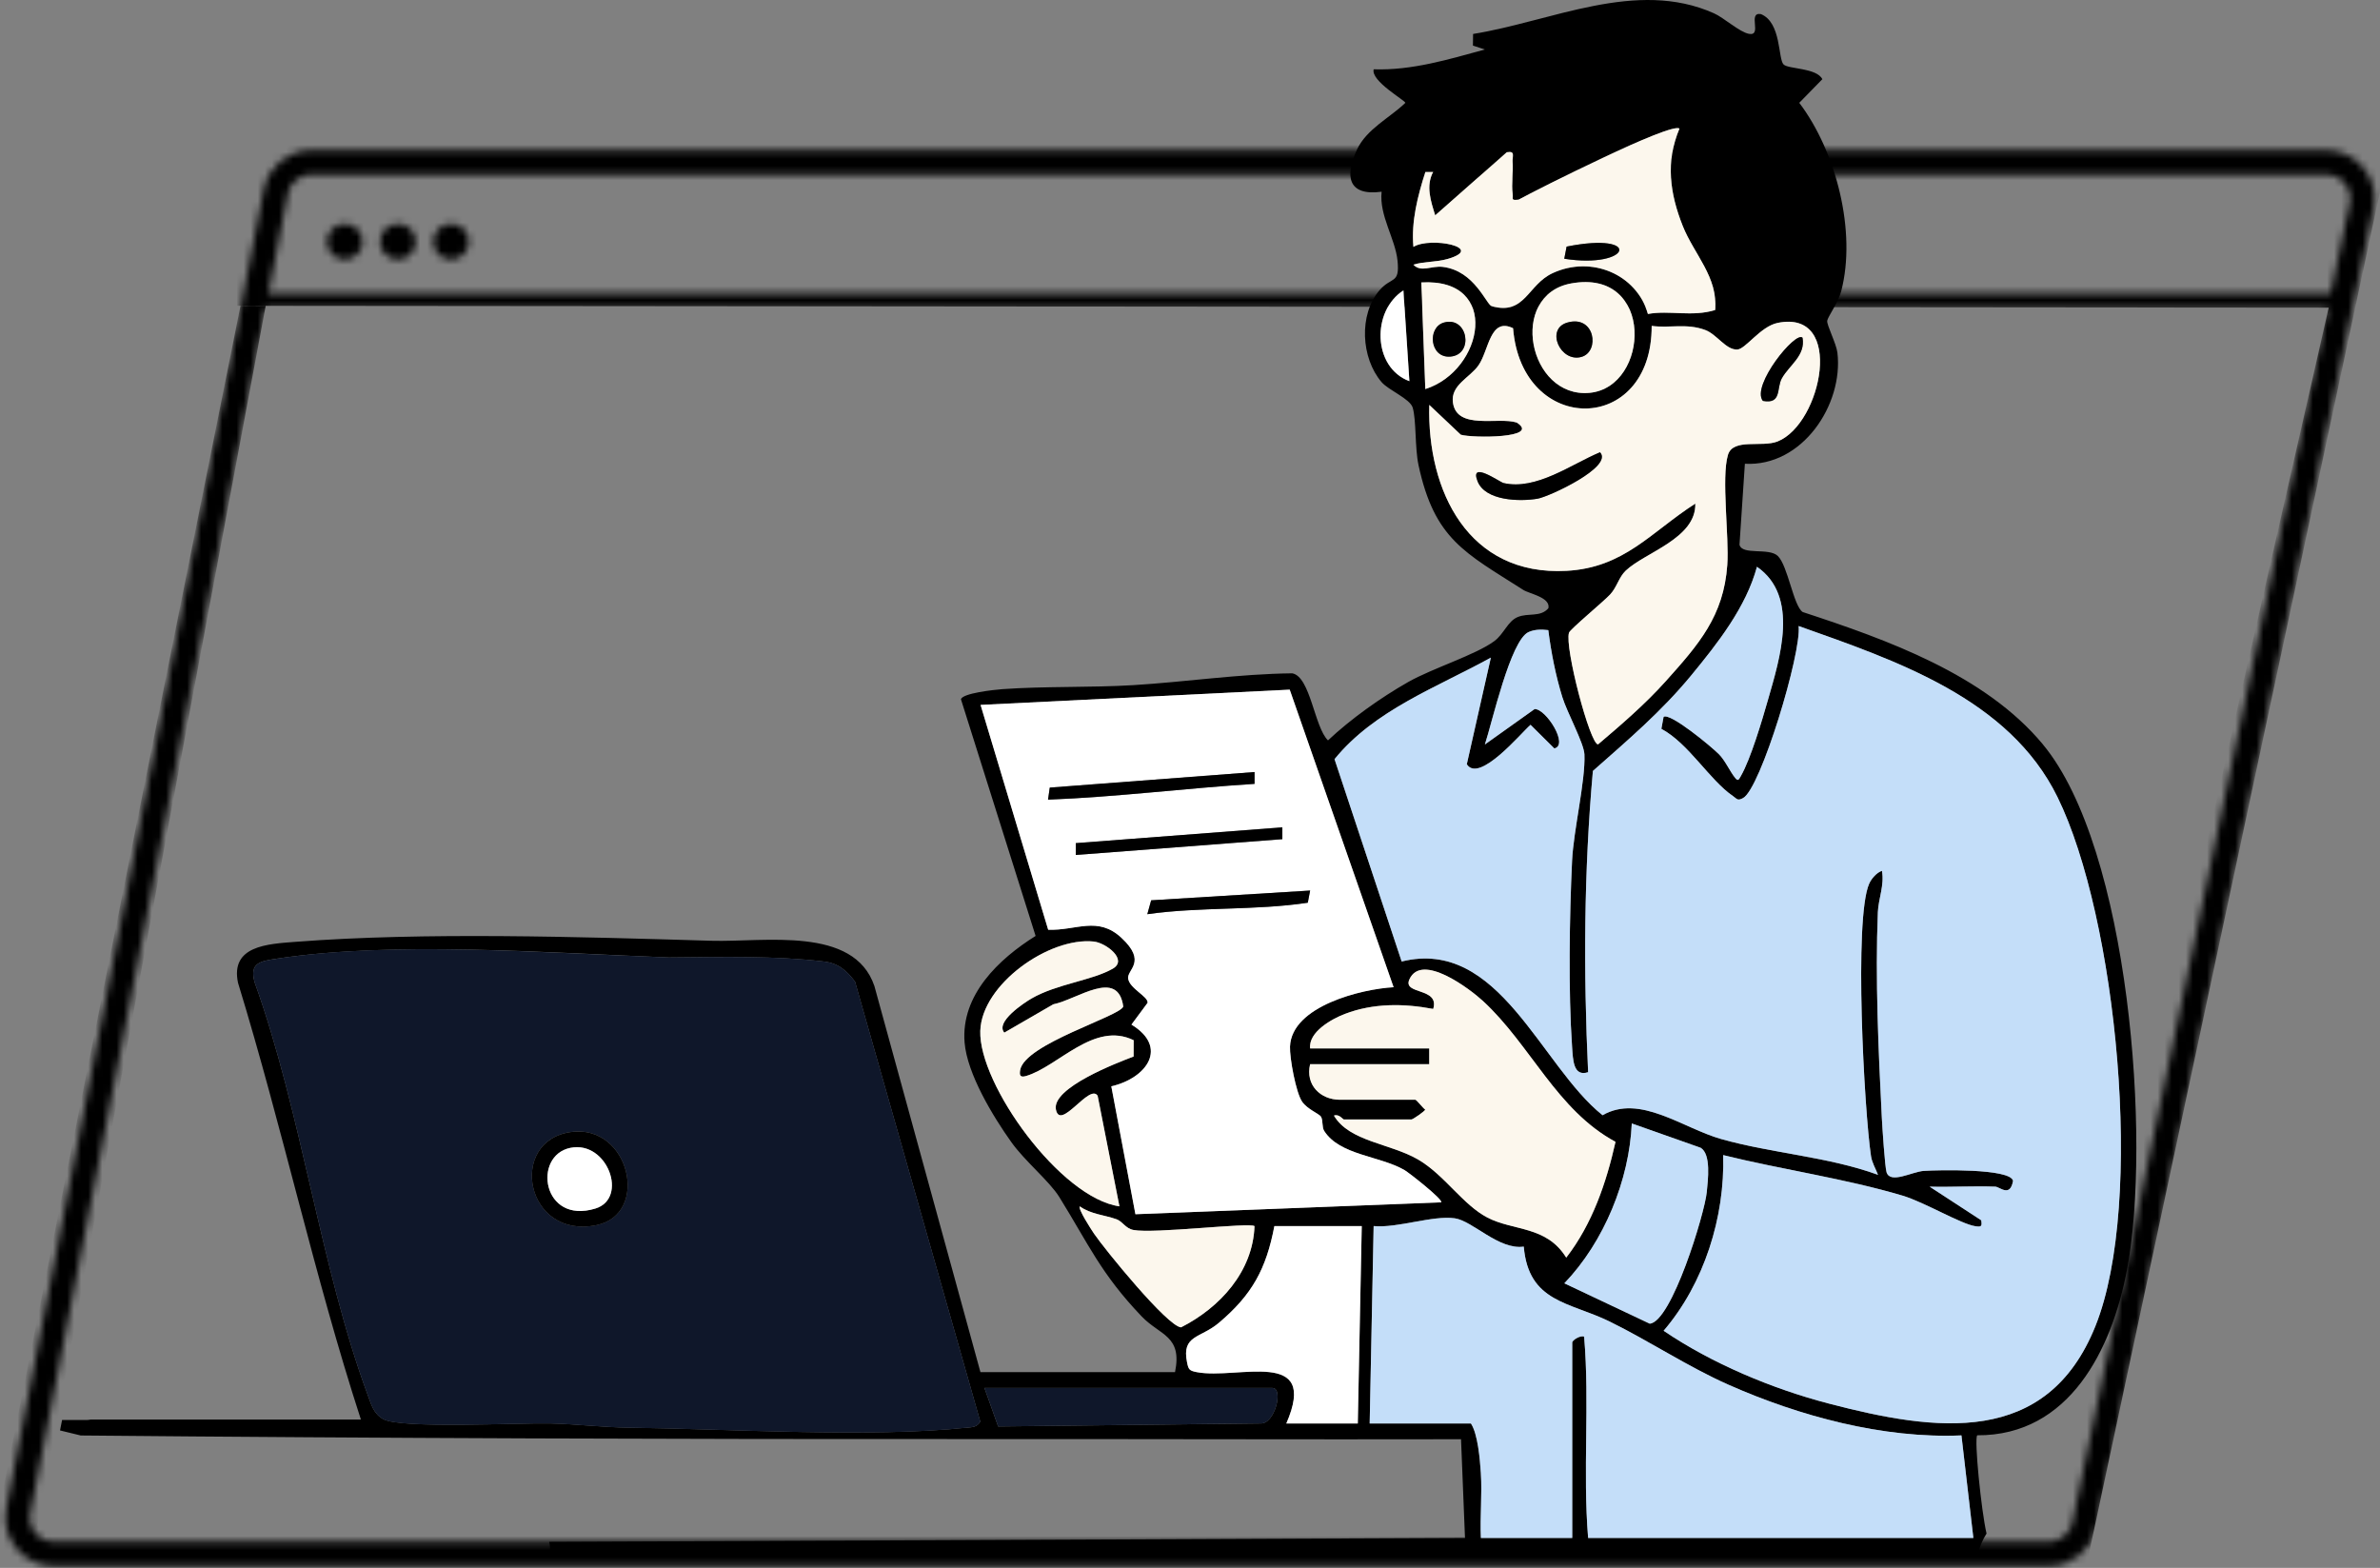<svg width="337" height="222" viewBox="0 0 337 222" fill="none" xmlns="http://www.w3.org/2000/svg">
<rect x="0" y="0" width="337" height="222" fill="#808080" stroke="none"/>
<mask id="mask0_1_910" style="mask-type:alpha" maskUnits="userSpaceOnUse" x="0" y="21" width="337" height="201">
<path d="M2.597 213.919L39.059 27.132C39.529 24.735 41.628 23.001 44.07 23.001H329.387C332.634 23.001 335.057 25.984 334.389 29.159L295.12 215.947C294.625 218.313 292.536 220.001 290.119 220.001H7.609C4.392 220.001 1.98 217.069 2.597 213.914V213.919Z" stroke="black" stroke-width="3.462" stroke-miterlimit="10"/>
<path d="M48.819 36.745C50.21 36.745 51.337 35.617 51.337 34.227C51.337 32.836 50.21 31.709 48.819 31.709C47.428 31.709 46.301 32.836 46.301 34.227C46.301 35.617 47.428 36.745 48.819 36.745Z" fill="black"/>
<path d="M56.344 36.745C57.735 36.745 58.862 35.617 58.862 34.227C58.862 32.836 57.735 31.709 56.344 31.709C54.953 31.709 53.825 32.836 53.825 34.227C53.825 35.617 54.953 36.745 56.344 36.745Z" fill="black"/>
<path d="M63.874 36.745C65.265 36.745 66.393 35.617 66.393 34.227C66.393 32.836 65.265 31.709 63.874 31.709C62.483 31.709 61.356 32.836 61.356 34.227C61.356 35.617 62.483 36.745 63.874 36.745Z" fill="black"/>
<path d="M36.035 42.6H331.729" stroke="black" stroke-width="2.077" stroke-miterlimit="10"/>
</mask>
<g mask="url(#mask0_1_910)">
<path d="M-4.045 17.392H339.084L293.739 229.568H290.466L-2.175 223.959L34.049 43.308L37.617 43.328L5.305 216.015H290.466L329.735 43.564L38.028 43.308L-4.045 43.096V17.392Z" fill="black"/>
</g>
<path d="M289.267 105.395C281.053 95.51 267.187 90.57 255.256 86.659C253.942 85.787 253.157 80.083 251.724 78.713C250.465 77.505 246.676 78.659 246.306 77.131L247.069 65.664C255.179 66.119 261.044 57.306 260.172 49.94C260.019 48.639 258.629 45.996 258.728 45.406C258.826 44.837 260.292 42.828 260.706 41.24C262.908 32.823 260.003 21.464 254.77 14.558L258.041 11.211C257.218 9.591 253.228 9.797 252.552 9.131C251.745 8.34 252.263 3.183 249.331 1.992C247.391 1.688 249.593 5.149 247.647 4.792C246.3 4.543 244.115 2.517 242.692 1.883C231.693 -3.035 219.669 3.031 208.583 4.808L208.561 6.455L210.251 7.007C205.111 8.41 199.938 9.992 194.51 9.813C194.063 11.476 198.985 14.217 198.995 14.563C196.766 16.698 193.507 18.274 192.15 21.166C190.4 24.893 190.809 27.796 195.632 27.146C195.267 30.537 197.578 33.776 197.889 36.945C198.216 40.271 197.028 39.128 195.333 41.1C192.373 44.55 192.716 50.709 195.627 54.105C196.614 55.253 199.649 56.456 200.031 57.712C200.554 59.446 200.331 63.405 200.854 65.843C203.111 76.383 207.444 78.258 215.685 83.523C216.568 84.086 219.56 84.568 219.25 86.112C218.127 87.439 216.41 86.735 214.889 87.374C213.472 87.97 212.954 89.773 211.575 90.786C208.943 92.725 202.805 94.632 199.399 96.566C195.523 98.765 191.261 101.798 188.04 104.832C186.116 102.99 185.56 95.813 182.982 95.336C175.455 95.418 167.971 96.55 160.477 97.01C154.448 97.378 147.935 97.145 141.929 97.579C140.768 97.665 136.282 98.147 136.069 99.014L146.638 132.521C141.411 135.793 136.042 140.896 136.582 147.601C136.941 152.048 140.604 158.072 143.193 161.706C145.139 164.442 148.573 167.21 149.99 169.485C154.121 176.136 155.855 180.323 161.659 186.395C164.259 189.114 167.437 189.093 166.38 194.282H138.827L123.811 139.612C120.906 131.064 108.261 133.421 100.739 133.204C82.273 132.662 60.094 131.947 41.83 133.356C37.873 133.659 32.591 133.914 33.703 139.162C39.982 159.632 44.49 180.648 51.101 200.993H12.855C12.653 201.036 12.435 201.063 12.201 201.063H8.789C8.604 202.022 8.5 202.537 8.5 202.537L11.432 203.252C54.001 203.647 96.651 203.788 139.083 203.761C161.681 203.745 184.284 203.831 206.877 203.783L207.438 217.763L77.754 218.31C77.912 218.852 77.918 219.442 77.77 219.989L280.094 220C280.099 219.962 280.104 219.924 280.11 219.886C280.328 218.938 280.742 218.001 281.287 217.14C280.541 213.933 279.505 203.674 279.974 203.225C293.039 203.295 299.034 191.032 301.165 179.852C304.654 161.576 301.514 120.134 289.261 105.395H289.267ZM198.728 41.116L199.568 53.969C194.319 52.02 194.232 43.949 198.728 41.116ZM136.892 202.141C123.375 203.582 103.208 202.32 89.037 202.141C85.309 202.093 81.559 201.621 77.852 201.54C73.53 201.448 56.748 202.326 54.263 200.933C52.883 200.159 52.573 198.87 52.071 197.521C45.34 179.289 42.713 157.59 36.052 139.076C35.289 136.319 36.87 136.096 39.165 135.744C55.674 133.226 77.514 134.905 94.705 135.571C102.358 135.506 109.705 135.322 116.627 136.14C118.698 136.384 119.854 137.386 121.069 138.994L138.805 201.291C138.293 202.103 137.726 202.06 136.887 202.152L136.892 202.141ZM200.135 37.476C201.666 37.01 203.388 37.129 204.953 36.68C210.501 35.082 202.522 33.457 200.135 34.962C199.808 31.317 200.745 27.78 201.824 24.346H202.942C201.846 26.307 202.609 28.522 203.22 30.494L213.352 21.556C214.627 21.323 214.126 22.109 214.186 22.943C214.29 24.384 213.99 26.074 214.186 27.439C214.295 28.208 213.87 28.392 215.031 28.273C217.702 26.816 236.588 17.272 237.803 18.209C235.819 22.938 236.435 27.395 238.266 32C239.852 35.986 243.292 39.269 242.856 43.905C239.564 44.913 236.397 43.905 233.334 44.463C231.726 38.803 225.327 36.16 219.871 38.667C216.224 40.341 216.034 44.68 211.21 43.364C210.414 43.147 208.844 38.353 204.282 37.795C202.685 37.6 201.208 38.635 200.129 37.481L200.135 37.476ZM225.082 55.622C216.432 56.44 213.461 41.766 222.471 40.13C234.364 37.974 233.612 54.815 225.082 55.622ZM201.252 39.995C212.6 39.334 210.076 52.474 201.819 55.091L201.252 39.995ZM202.38 57.328L206.844 61.547C208.463 62.04 218.263 62.067 214.764 59.825C212.169 58.985 206.299 60.941 205.732 57.014C205.367 54.506 208.158 53.466 209.368 51.7C210.839 49.555 210.976 44.88 214.246 46.468C215.467 61.726 233.922 61.639 233.873 46.142C236.451 46.489 238.795 45.736 241.444 46.717C243.112 47.334 244.36 49.533 245.973 49.49C247.162 49.457 249.265 46.213 251.713 45.715C261.289 43.759 257.959 59.993 251.718 62.495C249.467 63.4 245.385 61.981 244.665 64.429C243.717 67.63 244.861 75.966 244.578 79.991C244.066 87.228 240.545 91.231 235.846 96.468C232.947 99.697 229.589 102.589 226.281 105.395C225.152 105.427 221.517 91.642 222.166 89.578C222.313 89.102 227 85.223 227.981 84.178C228.957 83.138 229.219 81.719 230.2 80.793C232.958 78.187 240.169 76.237 240.054 71.308C233.737 75.371 229.987 80.392 221.806 80.831C207.94 81.578 202.064 69.553 202.386 57.339L202.38 57.328ZM138.838 99.816L182.622 97.655L197.328 139.78C192.853 140.018 182.889 142.428 182.66 148.181C182.595 149.773 183.494 154.719 184.383 155.997C185.113 157.053 186.797 157.709 187.042 158.104C187.364 158.624 187.151 159.583 187.506 160.135C189.713 163.58 195.311 163.629 198.848 165.655C199.491 166.023 204.359 169.847 204.07 170.237L160.771 171.922L157.359 153.814C162.45 152.628 165.458 148.257 160.21 145.072L162.493 141.99C162.619 141.101 159.932 139.975 159.741 138.55C159.566 137.261 162.466 136.21 158.798 132.792C155.435 129.656 152.388 131.785 148.42 131.644L138.844 99.805L138.838 99.816ZM199.573 138.669C201.306 134.818 208.19 140.072 209.984 141.73C216.731 147.943 220.427 157.189 228.755 161.674C227.458 167.47 225.458 173.325 221.779 178.07C218.966 173.531 214.328 174.327 210.621 172.399C207.122 170.573 204.56 166.392 200.86 164.214C196.881 161.874 191.081 161.668 188.885 157.958C189.599 157.682 190.171 158.51 190.291 158.51H199.851C200.069 158.51 201.808 157.297 201.808 157.113C201.448 156.853 200.587 155.715 200.413 155.715H189.73C186.961 155.715 184.819 153.608 185.511 150.683H202.38V148.446H185.511C185.255 146.117 188.563 144.276 190.433 143.561C194.455 142.028 198.756 142.066 202.936 142.856C203.89 139.763 198.565 140.896 199.568 138.669H199.573ZM231.061 159.074L240.806 162.513C242.316 163.423 241.836 167.101 241.673 168.78C241.384 171.808 236.691 187.192 233.595 187.419L221.506 181.704C227.164 175.806 230.706 167.047 231.055 159.068L231.061 159.074ZM138.811 145.949C139.029 139.363 148.573 132.646 154.879 133.312C156.607 133.496 159.763 135.896 157.566 137.158C154.634 138.837 149.63 139.314 146.065 141.378C145.008 141.99 140.893 144.703 142.212 146.209L149.14 142.201C152.53 141.524 158.302 137.039 159.049 142.51C158.634 143.902 145.09 147.802 144.452 151.518C144.321 152.287 144.474 152.59 145.292 152.352C149.837 151.014 154.923 144.541 160.526 147.287L160.515 149.595C158.209 150.472 148.9 154.015 149.516 157.102C150.137 160.19 154.279 153.343 155.424 155.152L158.509 170.806C150.192 169.652 138.555 153.527 138.805 145.949H138.811ZM154.912 174.674C154.514 174.083 152.606 171.158 152.9 170.812C154.465 171.933 156.372 172.02 158.089 172.632C158.978 172.951 159.348 173.932 160.493 174.154C163.387 174.717 176.981 173.054 177.635 173.607C177.406 180.047 172.74 185.144 167.235 187.939C165.311 187.825 156.378 176.84 154.912 174.674ZM178.463 201.546L141.334 201.973L139.394 196.524H180.164C181.794 196.524 180.507 201.713 178.463 201.54V201.546ZM192.259 201.556H182.137C186.83 190.75 175.22 195.376 169.481 194.287C168.402 194.081 168.287 193.924 168.08 192.89C167.295 189.006 169.961 189.521 172.582 187.305C177.313 183.313 179.292 179.657 180.447 173.601H192.82L192.259 201.551V201.556ZM224.874 217.768C224.095 208.235 225.114 198.783 224.308 189.261C223.784 189.022 222.623 189.754 222.623 190.095V217.768H209.689C209.553 214.719 209.88 211.599 209.684 208.549C209.553 206.534 209.248 203.024 208.283 201.556H193.943L194.504 173.601C197.873 173.921 202.854 172.057 205.994 172.502C208.507 172.854 212.246 177.019 215.761 176.51C216.437 184.44 222.247 184.337 227.889 187.105C233.617 189.911 238.931 193.491 244.742 196.064C254.809 200.527 266.653 203.718 277.734 203.241L279.423 217.768H224.874ZM296.718 187.728C289.828 204.926 274.103 202.688 258.935 198.724C250.89 196.622 242.381 193.047 235.563 188.421C241.302 181.726 244.256 172.312 243.995 163.548C252.269 165.595 261.273 166.868 269.416 169.295C272.463 170.205 277.668 173.314 279.696 173.617C280.562 173.747 280.671 173.634 280.535 172.778L273.231 168.017C276.311 168.098 279.423 167.903 282.508 168.017C283.168 168.038 284.623 169.604 285.037 167.188C284.639 165.411 274.278 165.66 272.392 165.79C270.73 165.904 267.661 167.675 267.127 165.98C266.898 165.243 266.527 159.632 266.456 158.261C265.982 148.934 265.508 138.458 265.895 129.147C265.977 127.229 266.843 125.328 266.473 123.302C265.721 123.541 264.963 124.44 264.663 125.128C262.483 130.062 263.955 157.205 264.925 163.7C265.067 164.637 265.584 165.482 265.917 166.343C258.788 163.754 250.966 163.32 243.733 161.284C238.261 159.745 232.222 154.86 226.913 157.904C218.105 150.884 212.273 132.727 198.467 136.14L188.961 107.491C194.651 100.509 203.405 97.357 211.096 93.115L207.689 108.212C209.439 110.958 215.391 103.775 216.715 102.627L220.083 105.969C222.176 105.52 218.912 100.347 217.293 100.395L210.251 105.411C211.259 102.383 213.875 90.624 216.443 89.492C217.342 89.096 218.279 89.113 219.228 89.221C219.637 92.395 220.269 95.645 221.217 98.705C221.893 100.894 224.28 105.232 224.346 106.82C224.498 110.611 222.803 117.528 222.596 121.883C222.225 129.716 222.057 140.457 222.596 148.203C222.727 150.055 222.754 152.498 224.869 151.816C224.199 137.548 224.275 123.362 225.545 109.16C230.527 104.75 235.22 100.785 239.476 95.618C243.221 91.068 247.232 85.971 248.775 80.251C254.83 84.443 252.018 93.213 250.323 99.133C249.511 101.982 247.887 107.453 246.502 109.869C246.197 110.405 246.104 110.655 245.69 110.145C244.938 109.219 244.3 107.719 243.406 106.809C242.354 105.731 236.44 100.834 235.552 101.506L235.241 103.196C239.111 105.27 242.054 110.443 245.374 112.713C245.962 113.114 245.995 113.433 246.807 113C249.287 111.678 255.103 92.444 254.678 88.641C268.473 93.538 284.47 98.89 291.327 112.854C299.699 129.894 303.732 170.2 296.712 187.733L296.718 187.728Z" fill="black"/>
<path d="M282.514 168.016C283.173 168.038 284.623 169.603 285.043 167.188C284.645 165.411 274.284 165.66 272.398 165.79C270.735 165.904 267.667 167.675 267.132 165.98C266.903 165.243 266.533 159.637 266.462 158.261C265.988 148.934 265.514 138.458 265.901 129.147C265.982 127.229 266.849 125.328 266.478 123.302C265.726 123.54 264.969 124.44 264.669 125.128C262.489 130.062 263.96 157.205 264.93 163.699C265.072 164.636 265.59 165.481 265.922 166.343C258.793 163.754 250.972 163.32 243.739 161.284C238.266 159.745 232.227 154.859 226.919 157.904C218.11 150.884 212.278 132.727 198.472 136.14L188.967 107.491C194.657 100.509 203.41 97.356 211.101 93.115L207.695 108.211C209.444 110.958 215.396 103.775 216.721 102.627L220.089 105.969C222.182 105.519 218.917 100.346 217.298 100.395L210.256 105.411C211.265 102.383 213.881 90.624 216.448 89.492C217.347 89.096 218.285 89.112 219.233 89.221C219.642 92.395 220.274 95.645 221.223 98.705C221.899 100.894 224.286 105.232 224.351 106.819C224.504 110.611 222.809 117.528 222.602 121.883C222.231 129.715 222.062 140.457 222.602 148.202C222.732 150.055 222.76 152.498 224.875 151.815C224.204 137.548 224.28 123.362 225.55 109.159C230.532 104.75 235.225 100.785 239.482 95.618C243.226 91.068 247.238 85.971 248.781 80.251C254.836 84.443 252.024 93.213 250.328 99.133C249.516 101.982 247.892 107.453 246.508 109.869C246.202 110.405 246.11 110.654 245.696 110.145C244.943 109.219 244.306 107.718 243.412 106.808C242.36 105.736 236.446 100.834 235.558 101.506L235.247 103.196C239.117 105.27 242.06 110.443 245.379 112.713C245.968 113.113 246.001 113.433 246.813 113C249.293 111.678 255.109 92.444 254.683 88.641C268.479 93.538 284.476 98.889 291.333 112.853C299.705 129.894 303.738 170.199 296.718 187.733C289.828 204.931 274.104 202.694 258.935 198.729C250.89 196.627 242.382 193.052 235.563 188.426C241.302 181.731 244.257 172.317 243.995 163.553C252.269 165.601 261.273 166.873 269.416 169.3C272.463 170.21 277.668 173.319 279.696 173.623C280.562 173.753 280.671 173.639 280.535 172.783L273.232 168.022C276.311 168.103 279.423 167.908 282.508 168.022L282.514 168.016Z" fill="#C4DEF9"/>
<path d="M39.17 135.743C55.679 133.224 76.397 134.903 94.711 135.57C102.679 135.499 109.71 135.32 116.633 136.138C118.704 136.382 119.859 137.384 121.075 138.993L138.811 201.29C138.298 202.102 137.731 202.059 136.892 202.151C123.375 203.592 103.208 202.33 89.037 202.151C85.308 202.102 81.558 201.631 77.852 201.55C73.53 201.457 56.748 202.335 54.262 200.943C52.883 200.168 52.573 198.879 52.071 197.53C45.34 179.298 42.713 157.599 36.052 139.08C35.289 136.323 36.87 136.1 39.164 135.748L39.17 135.743ZM80.779 160.291C71.857 161.602 74.402 175.506 84.442 173.47C92.116 171.915 89.146 159.062 80.779 160.291Z" fill="#0F172A"/>
<path d="M182.622 97.657L197.328 139.783C192.853 140.021 182.89 142.431 182.661 148.184C182.595 149.776 183.495 154.722 184.383 156C185.113 157.056 186.798 157.712 187.043 158.107C187.364 158.627 187.152 159.586 187.506 160.138C189.714 163.583 195.311 163.632 198.849 165.658C199.492 166.026 204.359 169.85 204.07 170.24L160.771 171.925L157.359 153.817C162.45 152.631 165.459 148.26 160.21 145.075L162.494 141.993C162.619 141.104 159.932 139.978 159.741 138.553C159.567 137.264 162.466 136.213 158.798 132.795C155.435 129.659 152.388 131.788 148.42 131.647L138.844 99.808L182.628 97.647L182.622 97.657ZM177.641 109.319L148.644 111.524L148.399 113.23C158.15 112.856 167.917 111.605 177.641 110.993V109.325V109.319ZM181.576 117.146L152.329 119.384V121.057L181.581 118.82V117.146H181.576ZM185.511 126.095L163.001 127.476L162.456 129.442C169.923 128.381 177.733 128.944 185.179 127.817L185.511 126.095Z" fill="white"/>
<path d="M193.942 201.556L194.503 173.601C197.872 173.921 202.854 172.057 205.993 172.501C208.506 172.853 212.245 177.019 215.76 176.51C216.442 184.44 222.247 184.337 227.888 187.105C233.616 189.91 238.931 193.491 244.741 196.064C254.808 200.527 266.652 203.717 277.733 203.241L279.422 217.768H224.874C224.094 208.235 225.114 198.783 224.307 189.26C223.784 189.022 222.623 189.753 222.623 190.095V217.768H209.689C209.552 214.719 209.879 211.599 209.683 208.549C209.552 206.534 209.247 203.024 208.282 201.556H193.942Z" fill="#C4DEF9"/>
<path d="M240.049 71.303C233.731 75.365 229.982 80.386 221.8 80.825C207.934 81.573 202.059 69.548 202.38 57.333L206.844 61.553C208.463 62.046 218.263 62.073 214.764 59.83C212.169 58.991 206.299 60.946 205.732 57.019C205.367 54.511 208.158 53.471 209.368 51.705C210.839 49.56 210.976 44.886 214.246 46.473C215.467 61.731 233.928 61.645 233.873 46.148C236.451 46.495 238.795 45.742 241.444 46.722C243.112 47.34 244.36 49.539 245.973 49.495C247.162 49.463 249.265 46.218 251.713 45.72C261.289 43.764 257.959 59.998 251.718 62.501C249.467 63.405 245.385 61.986 244.665 64.434C243.717 67.636 244.861 75.972 244.578 79.996C244.066 87.233 240.545 91.236 235.846 96.474C232.947 99.702 229.589 102.595 226.281 105.4C225.152 105.433 221.517 91.647 222.166 89.584C222.313 89.107 227 85.229 227.981 84.183C228.957 83.143 229.224 81.724 230.2 80.798C232.958 78.193 240.169 76.243 240.049 71.314V71.303ZM255.234 47.827C254.291 46.765 247.897 54.641 249.614 56.764C252.318 57.263 251.522 54.961 252.296 53.569C253.332 51.7 255.686 50.34 255.228 47.827H255.234ZM226.559 64.039C222.525 65.724 217.516 69.472 212.9 68.394C212.371 68.269 208.043 65.144 209.221 68.139C210.316 70.924 215.173 71.043 217.718 70.609C219.359 70.328 228.494 66.087 226.564 64.039H226.559Z" fill="#FCF7ED"/>
<path d="M185.51 148.447C185.254 146.117 188.563 144.276 190.432 143.561C194.455 142.028 198.755 142.066 202.936 142.857C203.889 139.764 198.564 140.896 199.567 138.67C201.3 134.818 208.184 140.072 209.978 141.73C216.725 147.943 220.421 157.189 228.749 161.674C227.452 167.47 225.452 173.325 221.773 178.07C218.96 173.531 214.322 174.327 210.615 172.399C207.116 170.574 204.554 166.392 200.854 164.214C196.875 161.874 191.075 161.669 188.879 157.958C189.593 157.682 190.165 158.511 190.285 158.511H199.845C200.063 158.511 201.802 157.297 201.802 157.113C201.442 156.853 200.581 155.716 200.407 155.716H189.724C186.955 155.716 184.813 153.609 185.505 150.684H202.374V148.447H185.505H185.51Z" fill="#FCF7ED"/>
<path d="M237.809 18.198C235.825 22.927 236.441 27.385 238.272 31.989C239.853 35.976 243.298 39.258 242.862 43.895C239.569 44.902 236.403 43.895 233.34 44.453C231.732 38.792 225.333 36.149 219.877 38.657C216.23 40.331 216.04 44.669 211.216 43.353C210.42 43.136 208.85 38.343 204.288 37.785C202.691 37.59 201.214 38.624 200.135 37.471C201.667 37.005 203.389 37.124 204.953 36.674C210.502 35.077 202.522 33.452 200.135 34.957C199.808 31.312 200.745 27.775 201.825 24.341H202.942C201.846 26.302 202.609 28.517 203.22 30.489L213.352 21.551C214.628 21.318 214.126 22.104 214.186 22.938C214.29 24.379 213.99 26.069 214.186 27.434C214.295 28.203 213.87 28.387 215.031 28.268C217.702 26.811 236.588 17.267 237.803 18.204L237.809 18.198ZM221.496 36.636C230.941 38.11 232.68 32.747 221.828 34.919L221.496 36.636Z" fill="#FCF7ED"/>
<path d="M192.82 173.608L192.259 201.557H182.137C186.83 190.751 175.221 195.377 169.481 194.288C168.402 194.082 168.288 193.925 168.081 192.891C167.296 189.007 169.961 189.522 172.583 187.306C177.314 183.314 179.292 179.658 180.448 173.602H192.82V173.608Z" fill="white"/>
<path d="M142.211 146.21L149.139 142.202C152.529 141.525 158.301 137.04 159.048 142.511C158.634 143.903 145.089 147.803 144.451 151.519C144.321 152.288 144.473 152.591 145.291 152.353C149.836 151.015 154.922 144.542 160.525 147.288L160.514 149.596C158.208 150.473 148.899 154.016 149.515 157.103C150.136 160.191 154.279 153.344 155.423 155.153L158.508 170.807C150.191 169.654 138.554 153.528 138.805 145.95C139.023 139.364 148.567 132.647 154.873 133.313C156.601 133.498 159.756 135.897 157.56 137.159C154.627 138.838 149.624 139.315 146.059 141.379C145.002 141.991 140.887 144.705 142.206 146.21H142.211Z" fill="#FCF7ED"/>
<path d="M231.061 159.075L240.806 162.515C242.316 163.425 241.836 167.103 241.673 168.782C241.384 171.81 236.691 187.193 233.595 187.42L221.506 181.706C227.163 175.807 230.706 167.049 231.055 159.07L231.061 159.075Z" fill="#C4DEF9"/>
<path d="M177.634 173.608C177.405 180.048 172.74 185.145 167.235 187.94C165.31 187.827 156.377 176.842 154.911 174.675C154.513 174.085 152.605 171.16 152.9 170.813C154.464 171.934 156.372 172.021 158.089 172.633C158.977 172.953 159.348 173.933 160.492 174.155C163.386 174.718 176.98 173.056 177.634 173.608Z" fill="#FCF7ED"/>
<path d="M139.394 196.527H180.164C181.794 196.527 180.507 201.716 178.463 201.543L141.334 201.971L139.394 196.521V196.527Z" fill="#0F172A"/>
<path d="M222.476 40.13C234.369 37.974 233.617 54.809 225.087 55.622C216.437 56.44 213.466 41.766 222.476 40.13ZM221.898 45.682C218.797 46.598 220.955 51.354 223.909 50.541C226.586 49.804 225.861 44.512 221.898 45.682Z" fill="#FCF7ED"/>
<path d="M201.819 55.087L201.252 39.991C212.6 39.33 210.076 52.471 201.819 55.087ZM204.468 45.668C202.053 46.334 202.424 50.748 205.383 50.494C208.746 50.207 207.852 44.731 204.468 45.668Z" fill="#FCF7ED"/>
<path d="M199.562 53.971C194.313 52.021 194.226 43.95 198.722 41.117L199.562 53.971Z" fill="white"/>
<path d="M80.779 160.295C89.146 159.065 92.116 171.919 84.442 173.473C74.402 175.505 71.857 161.606 80.779 160.295ZM80.763 162.526C75.383 163.626 76.768 173.436 84.311 171.117C88.999 169.676 86.017 161.454 80.763 162.526Z" fill="black"/>
<path d="M177.64 109.317V110.986C167.911 111.598 158.149 112.849 148.398 113.223L148.643 111.516L177.64 109.312V109.317Z" fill="black"/>
<path d="M181.575 117.143V118.817L152.328 121.054V119.38L181.575 117.143Z" fill="black"/>
<path d="M185.511 126.093L185.179 127.816C177.734 128.942 169.923 128.379 162.456 129.441L163.001 127.475L185.511 126.093Z" fill="black"/>
<path d="M226.559 64.04C228.488 66.088 219.353 70.329 217.713 70.611C215.173 71.044 210.311 70.925 209.215 68.141C208.038 65.145 212.366 68.271 212.894 68.395C217.511 69.473 222.525 65.725 226.553 64.04H226.559Z" fill="black"/>
<path d="M255.233 47.826C255.691 50.339 253.336 51.699 252.301 53.568C251.527 54.965 252.322 57.262 249.619 56.763C247.902 54.64 254.29 46.764 255.238 47.826H255.233Z" fill="black"/>
<path d="M221.495 36.635L221.827 34.918C232.674 32.746 230.941 38.108 221.495 36.635Z" fill="black"/>
<path d="M221.898 45.682C225.861 44.512 226.586 49.804 223.909 50.541C220.955 51.353 218.797 46.603 221.898 45.682Z" fill="black"/>
<path d="M204.468 45.665C207.852 44.728 208.746 50.199 205.383 50.491C202.424 50.745 202.053 46.336 204.468 45.665Z" fill="black"/>
<path d="M80.763 162.526C86.017 161.454 89.004 169.676 84.311 171.117C76.768 173.435 75.378 163.62 80.763 162.526Z" fill="white"/>
</svg>
